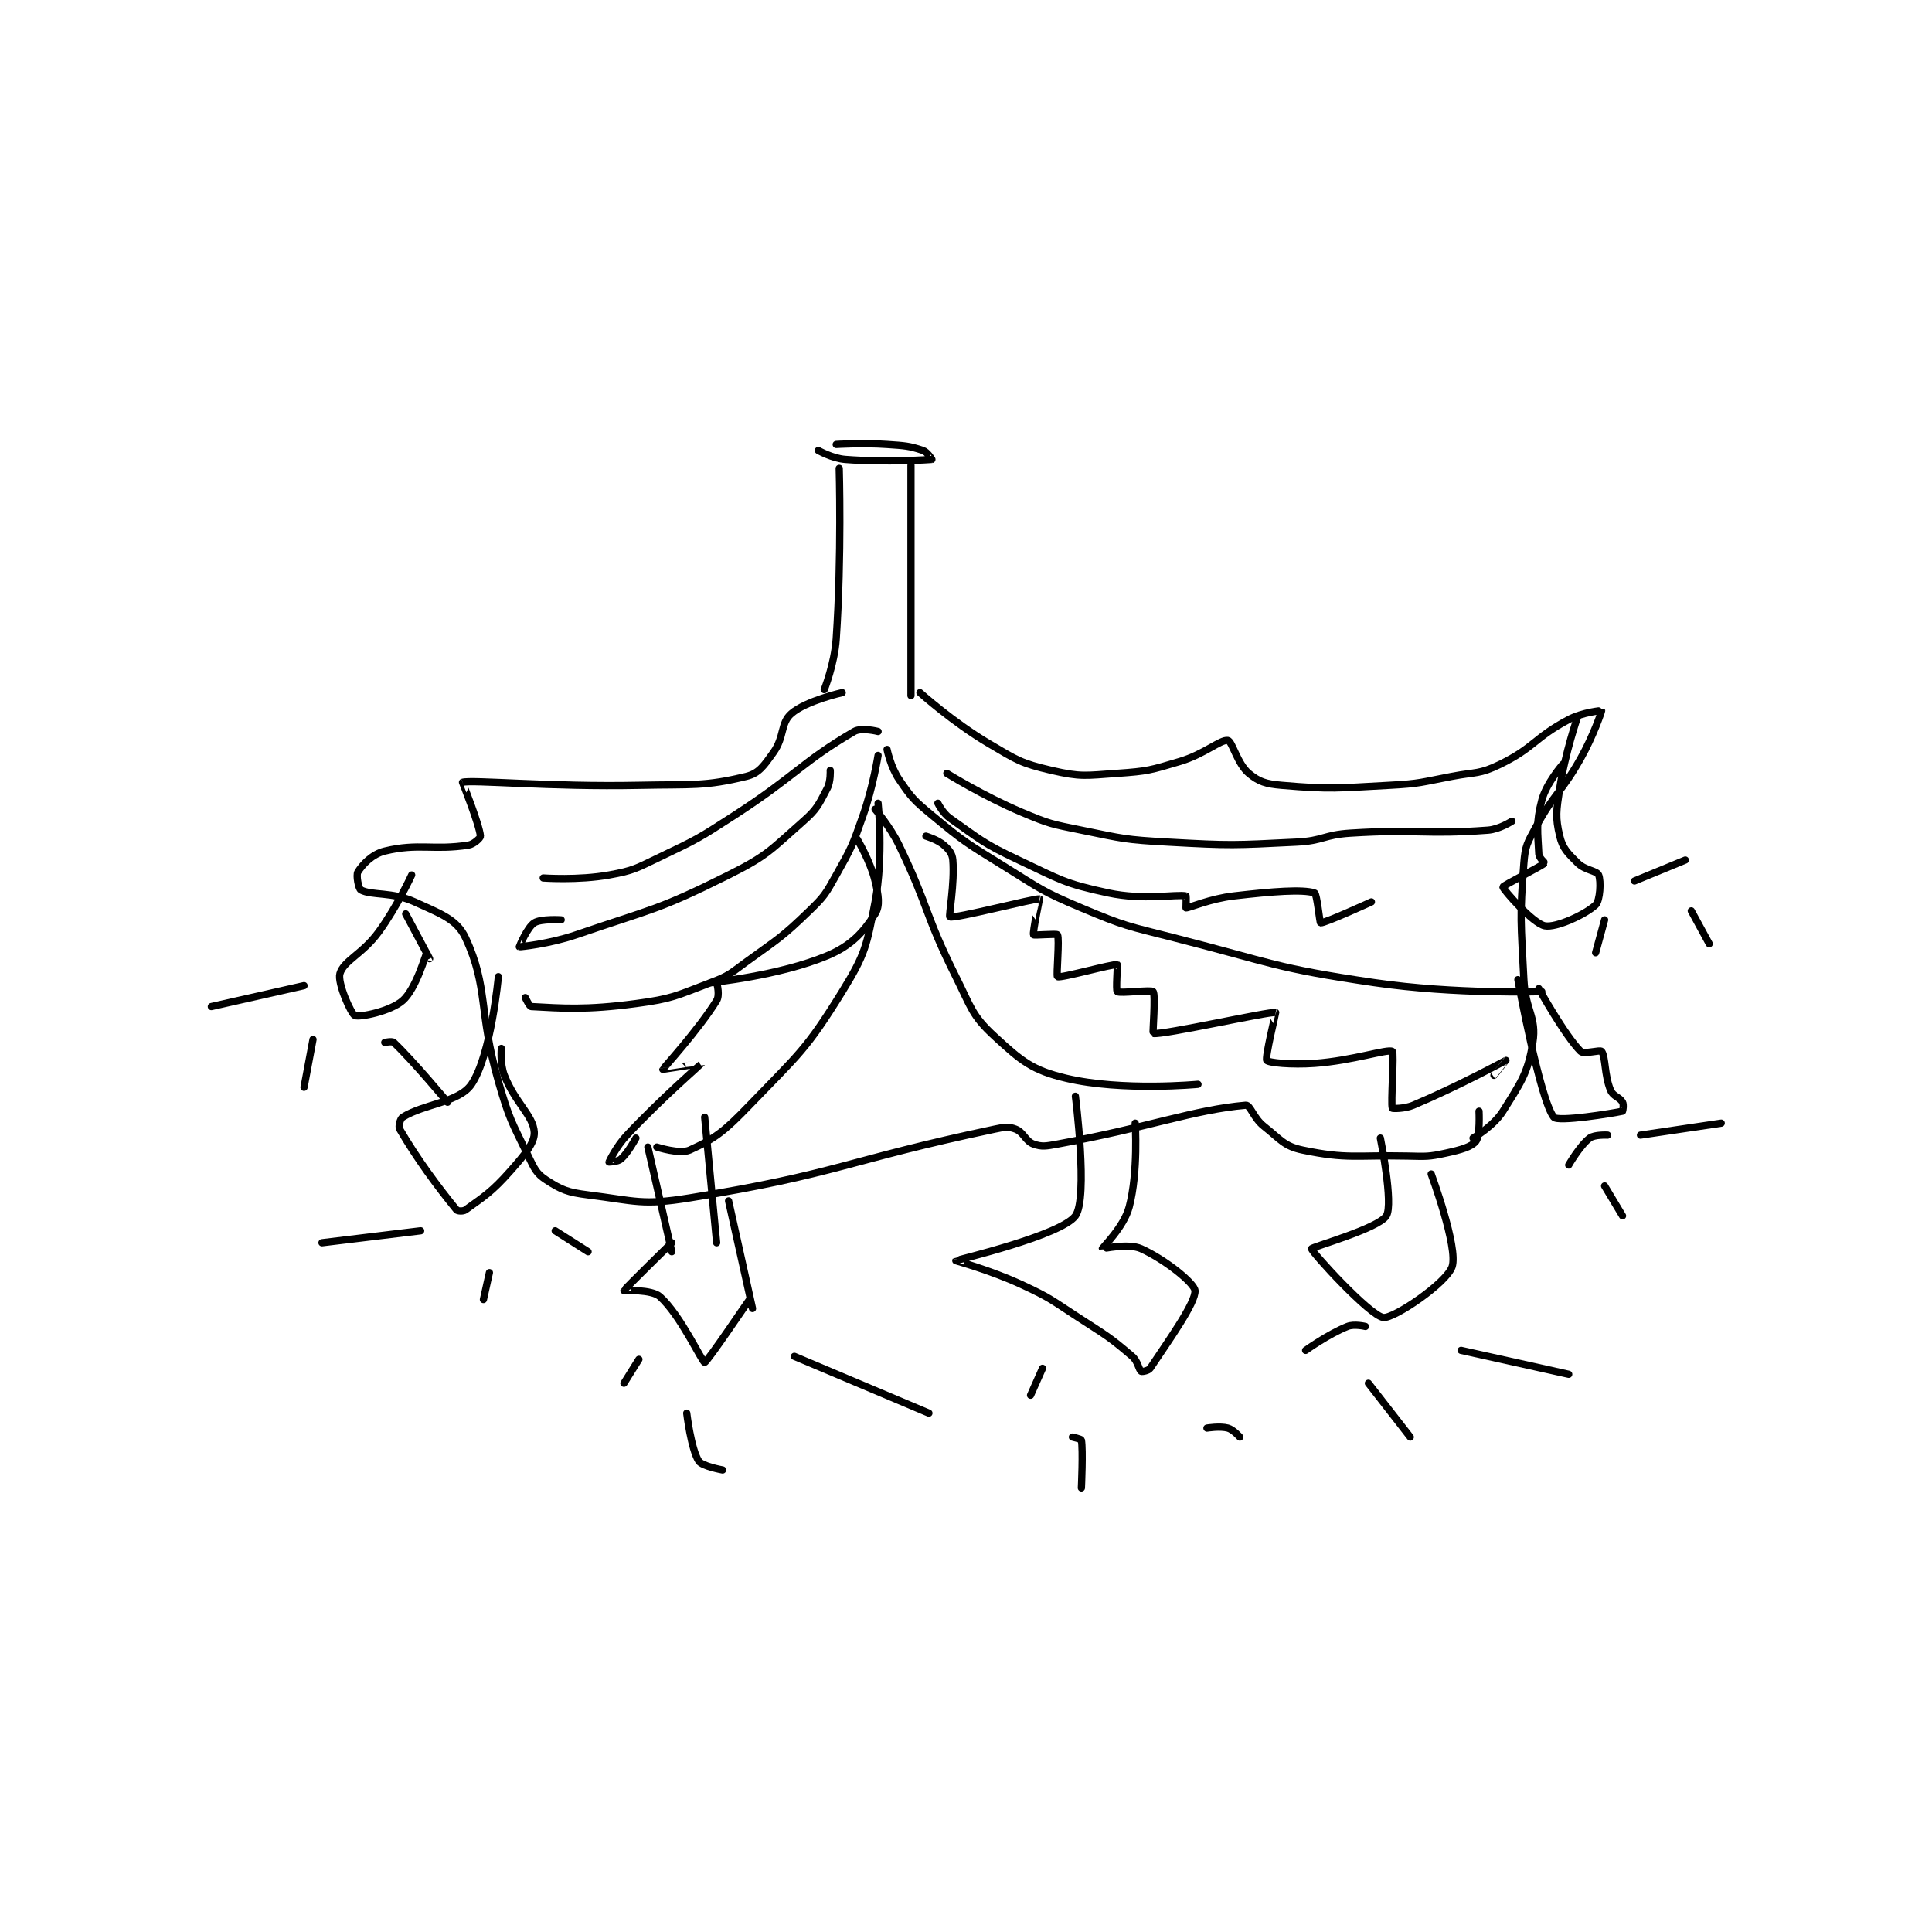 <?xml version="1.0" encoding="utf-8"?>
<!DOCTYPE svg PUBLIC "-//W3C//DTD SVG 1.1//EN" "http://www.w3.org/Graphics/SVG/1.1/DTD/svg11.dtd">
<svg viewBox="0 0 800 800" preserveAspectRatio="xMinYMin meet" xmlns="http://www.w3.org/2000/svg" version="1.1">
<g fill="none" stroke="black" stroke-linecap="round" stroke-linejoin="round" stroke-width="2.424">
<g transform="translate(87.52,184.048) scale(1.238) translate(-57,-52)">
<path id="0" d="M260 54 C260 54 264.643 56.656 269 57 C282.68 58.08 297.693 57.035 298 57 C298.028 56.997 296.48 54.493 295 54 C290.312 52.437 288.958 52.411 283 52 C274.655 51.425 266 52 266 52 "/>
<path id="1" d="M267 60 C267 60 267.876 89.237 266 117 C265.432 125.402 262 134 262 134 "/>
<path id="2" d="M291 59 L291 136 "/>
<path id="3" d="M268 135 C268 135 255.936 137.707 251 142 C247.3 145.217 248.753 149.745 245 155 C241.867 159.386 240.187 161.977 236 163 C221.962 166.432 217.934 165.623 200 166 C170.671 166.618 143.965 164.049 141 165 C140.989 165.004 146.62 179.014 147 183 C147.054 183.562 144.847 185.711 143 186 C131.295 187.829 126.272 185.258 115 188 C110.765 189.03 107.524 192.524 106 195 C105.346 196.063 106.231 200.595 107 201 C110.718 202.957 117.422 201.536 125 205 C133.594 208.929 139.094 210.773 142 217 C149.747 233.6 146.285 241.656 153 265 C156.659 277.719 157.341 278.328 163 290 C165.068 294.266 165.689 295.848 169 298 C174.099 301.315 176.147 302.143 183 303 C198.99 304.999 201.026 306.584 217 304 C266.909 295.927 269.096 291.53 319 281 C322.269 280.31 323.617 280.083 326 281 C328.697 282.038 329.301 285.036 332 286 C334.773 286.99 336.209 286.694 340 286 C370.981 280.327 385.48 274.523 403 273 C404.473 272.872 405.617 277.329 409 280 C414.668 284.475 415.789 286.706 422 288 C436.999 291.125 439.643 289.638 457 290 C463.429 290.134 463.975 290.31 470 289 C474.955 287.923 478.461 286.959 480 285 C481.4 283.218 481 275 481 275 "/>
<path id="4" d="M294 135 C294 135 305.078 144.955 317 152 C326.495 157.611 327.735 158.613 338 161 C347.883 163.298 349.382 162.741 360 162 C370.302 161.281 371.06 160.955 381 158 C389.1 155.592 394.613 150.585 397 151 C398.439 151.25 400.166 158.805 404 162 C407.399 164.832 409.704 165.549 415 166 C431.811 167.431 433.23 166.935 451 166 C461.444 165.45 461.644 164.959 472 163 C480.046 161.478 481.14 162.342 488 159 C499.584 153.357 499.491 150.093 511 144 C515.682 141.521 521.998 140.994 522 141 C522.067 141.219 519.21 149.536 515 157 C508.36 168.771 506.318 168.362 500 180 C497.125 185.296 496.456 186.191 496 192 C494.557 210.399 495.037 211.744 496 231 C496.522 241.443 500.365 243.423 499 252 C497.365 262.277 494.994 265.41 489 275 C485.875 280 479 284 479 284 "/>
<path id="5" d="M203 287 L211 322 "/>
<path id="6" d="M222 277 L226 319 "/>
<path id="7" d="M211 319 C211 319 195.091 334.591 195 335 C194.997 335.014 204.247 334.553 207 337 C213.904 343.137 221.157 358.972 222 359 C222.766 359.026 236.639 338.407 237 338 C237.022 337.975 238 341 238 341 C238 341 230 305 230 305 "/>
<path id="8" d="M346 270 C346 270 350.342 304.03 346 310 C341.214 316.581 306.162 324.793 306 325 C305.968 325.041 317.582 328.172 328 333 C337.766 337.526 337.849 338.064 347 344 C356.255 350.003 357.265 350.37 365 357 C366.934 358.657 367.188 361.459 368 362 C368.299 362.199 370.471 361.793 371 361 C377.346 351.481 386.3 339 386 335 C385.815 332.532 376.085 324.651 368 321 C363.678 319.048 355.026 321.091 355 321 C354.92 320.721 362.233 313.745 364 307 C367.081 295.238 366 279 366 279 "/>
<path id="9" d="M448 284 C448 284 452.459 306.044 450 310 C447.363 314.241 425.017 320.441 425 321 C424.969 322.063 444.47 343.422 449 344 C452.503 344.447 470.18 332.46 472 327 C474.115 320.655 465 296 465 296 "/>
<path id="10" d="M153 230 C153 230 150.568 256.354 144 266 C139.844 272.104 128.2 272.5 121 277 C120.156 277.527 119.492 280.126 120 281 C125.646 290.724 132.545 300.079 139 308 C139.371 308.456 141.24 308.549 142 308 C148.176 303.54 150.779 302.032 157 295 C161.754 289.625 165.222 285.547 165 282 C164.652 276.432 158.637 272.257 155 263 C153.51 259.208 154 254 154 254 "/>
<path id="11" d="M494 231 C494 231 501.388 271.202 506 277 C507.353 278.701 525.697 275.718 529 275 C529.092 274.98 529.471 272.824 529 272 C528.014 270.274 525.849 270.061 525 268 C522.861 262.804 523.387 256.803 522 255 C521.512 254.366 516.058 256.058 515 255 C509.713 249.713 501 234 501 234 "/>
<path id="12" d="M509 159 C509 159 503.542 165.217 502 171 C499.969 178.618 500.655 181.746 501 189 C501.06 190.251 503.044 191.959 503 192 C501.743 193.152 489 199.508 489 200 C489 200.799 498.996 212.225 503 213 C506.793 213.734 516.625 209.187 520 206 C521.493 204.59 521.858 198.002 521 196 C520.373 194.536 516.467 194.467 514 192 C510.635 188.635 508.994 187.142 508 183 C506.477 176.653 506.861 174.592 508 167 C509.772 155.185 514 143 514 143 "/>
<path id="13" d="M124 196 C124 196 119.263 206.389 113 215 C107.56 222.481 101.249 224.629 100 229 C99.114 232.102 103.743 242.461 105 243 C106.583 243.679 116.862 241.62 121 238 C125.468 234.091 128.808 222.299 129 222 C129.012 221.981 130 224 130 224 C130 224 122 209 122 209 "/>
<path id="14" d="M280 156 C280 156 278.338 166.464 275 176 C271.448 186.15 271.226 186.71 266 196 C262.442 202.325 262.164 203.008 257 208 C247.615 217.072 246.785 217.157 236 225 C230.475 229.018 230.201 229.654 224 232 C212.295 236.429 211.364 237.351 199 239 C182.25 241.233 174.205 240.552 164 240 C163.369 239.966 162 237 162 237 "/>
<path id="15" d="M283 154 C283 154 284.226 159.932 287 164 C291.25 170.233 291.93 170.971 298 176 C309.038 185.146 309.618 185.323 322 193 C334.432 200.708 334.677 201.39 348 207 C362.708 213.193 363.316 212.999 379 217 C412.11 225.446 412.596 227.112 446 232 C473.246 235.987 502 235 502 235 "/>
<path id="16" d="M280 172 C280 172 281.896 189.794 279 205 C276.199 219.704 275.78 222.404 268 235 C255.917 254.564 253.451 255.904 237 273 C228.695 281.631 225.439 284.189 217 288 C213.675 289.502 206 287 206 287 "/>
<path id="17" d="M279 174 C279 174 283.948 179.671 287 186 C297.23 207.218 295.451 208.903 306 230 C311.225 240.45 311.378 242.996 319 250 C327.955 258.229 331.504 261.295 343 264 C361.731 268.407 387 266 387 266 "/>
<path id="18" d="M303 162 C303 162 315.289 169.633 328 175 C337.394 178.966 337.933 178.946 348 181 C362.142 183.886 362.57 184.198 377 185 C398.233 186.18 398.843 186.041 420 185 C428.929 184.561 429.034 182.56 438 182 C460.707 180.581 462.36 182.603 484 181 C487.862 180.714 492 178 492 178 "/>
<path id="19" d="M280 148 C280 148 274.469 146.56 272 148 C254.612 158.143 252.388 162.826 232 176 C220.051 183.721 219.719 183.944 207 190 C199.024 193.798 198.385 194.495 190 196 C179.712 197.847 168 197 168 197 "/>
<path id="20" d="M127 315 L94 319 "/>
<path id="21" d="M150 329 L148 338 "/>
<path id="22" d="M172 315 L183 322 "/>
<path id="23" d="M88 233 L57 240 "/>
<path id="24" d="M91 251 L88 267 "/>
<path id="25" d="M115 252 C115 252 117.452 251.478 118 252 C124.764 258.442 136 272 136 272 "/>
<path id="26" d="M200 358 L195 366 "/>
<path id="27" d="M216 376 C216 376 217.43 387.931 220 392 C221.117 393.769 228 395 228 395 "/>
<path id="28" d="M252 357 L297 376 "/>
<path id="29" d="M335 361 L331 370 "/>
<path id="30" d="M345 384 C345 384 347.943 384.679 348 385 C348.593 388.36 348 401 348 401 "/>
<path id="31" d="M390 381 C390 381 394.361 380.28 397 381 C398.816 381.495 401 384 401 384 "/>
<path id="32" d="M443 347 C443 347 439.257 346.097 437 347 C430.531 349.588 423 355 423 355 "/>
<path id="33" d="M444 366 L458 384 "/>
<path id="34" d="M475 355 L511 363 "/>
<path id="35" d="M524 283 C524 283 519.601 282.769 518 284 C514.707 286.533 511 293 511 293 "/>
<path id="36" d="M523 300 L529 310 "/>
<path id="37" d="M535 283 L562 279 "/>
<path id="38" d="M523 211 L520 222 "/>
<path id="39" d="M533 198 L550 191 "/>
<path id="40" d="M552 208 L558 219 "/>
<path id="41" d="M296 183 C296 183 299.943 184.172 302 186 C303.767 187.571 304.818 188.819 305 191 C305.655 198.858 303.557 209.801 304 210 C305.61 210.722 332.571 203.694 334 204 C334.028 204.006 331.616 215.232 332 216 C332.14 216.279 339.754 215.569 340 216 C340.754 217.319 339.548 229.774 340 230 C341.163 230.582 358.555 225.639 360 226 C360.171 226.043 359.46 234.595 360 235 C360.96 235.72 371.365 234.259 372 235 C372.865 236.009 371.799 248.966 372 249 C375.344 249.571 411.015 241.53 413 242 C413.04 242.009 409.364 257.168 410 258 C410.615 258.804 418.258 259.553 426 259 C438.777 258.087 450.402 254.078 452 255 C452.739 255.426 451.409 272.479 452 274 C452.054 274.138 455.995 274.265 459 273 C474.108 266.639 489.962 258.014 490 258 C490.006 257.998 486 263 486 263 "/>
<path id="42" d="M273 184 C273 184 277.387 191.279 279 198 C280.149 202.788 280.717 206.317 279 209 C275.216 214.913 271.23 219.558 263 223 C246.896 229.734 224.003 231.999 224 232 C224 232 225.975 231.925 226 232 C226.225 232.675 227.074 236.27 226 238 C219.885 247.853 208.056 260.763 208 261 C207.989 261.044 221.016 258.971 221 259 C220.935 259.12 207.57 270.684 196 283 C192.434 286.796 190.021 291.916 190 292 C189.996 292.016 192.941 291.941 194 291 C196.431 288.839 199 284 199 284 "/>
<path id="43" d="M264 161 C264 161 264.211 164.712 263 167 C260.174 172.338 259.738 173.837 255 178 C244.054 187.619 243.179 189.41 230 196 C206.354 207.823 204.53 207.247 179 216 C170.011 219.082 160.194 220.055 160 220 C159.97 219.992 162.644 213.514 165 212 C167.239 210.56 174 211 174 211 "/>
<path id="44" d="M300 172 C300 172 301.635 175.336 304 177 C314.332 184.271 315.121 185.397 327 191 C341.12 197.66 342.274 198.845 357 202 C368.93 204.556 379.595 202.345 383 203 C383.1 203.019 383 207 383 207 C384.147 207 391.051 203.924 399 203 C412.091 201.478 421.907 200.73 426 202 C426.783 202.243 427.715 211.955 428 212 C429.265 212.2 445 205 445 205 "/>
</g>
</g>
</svg>
